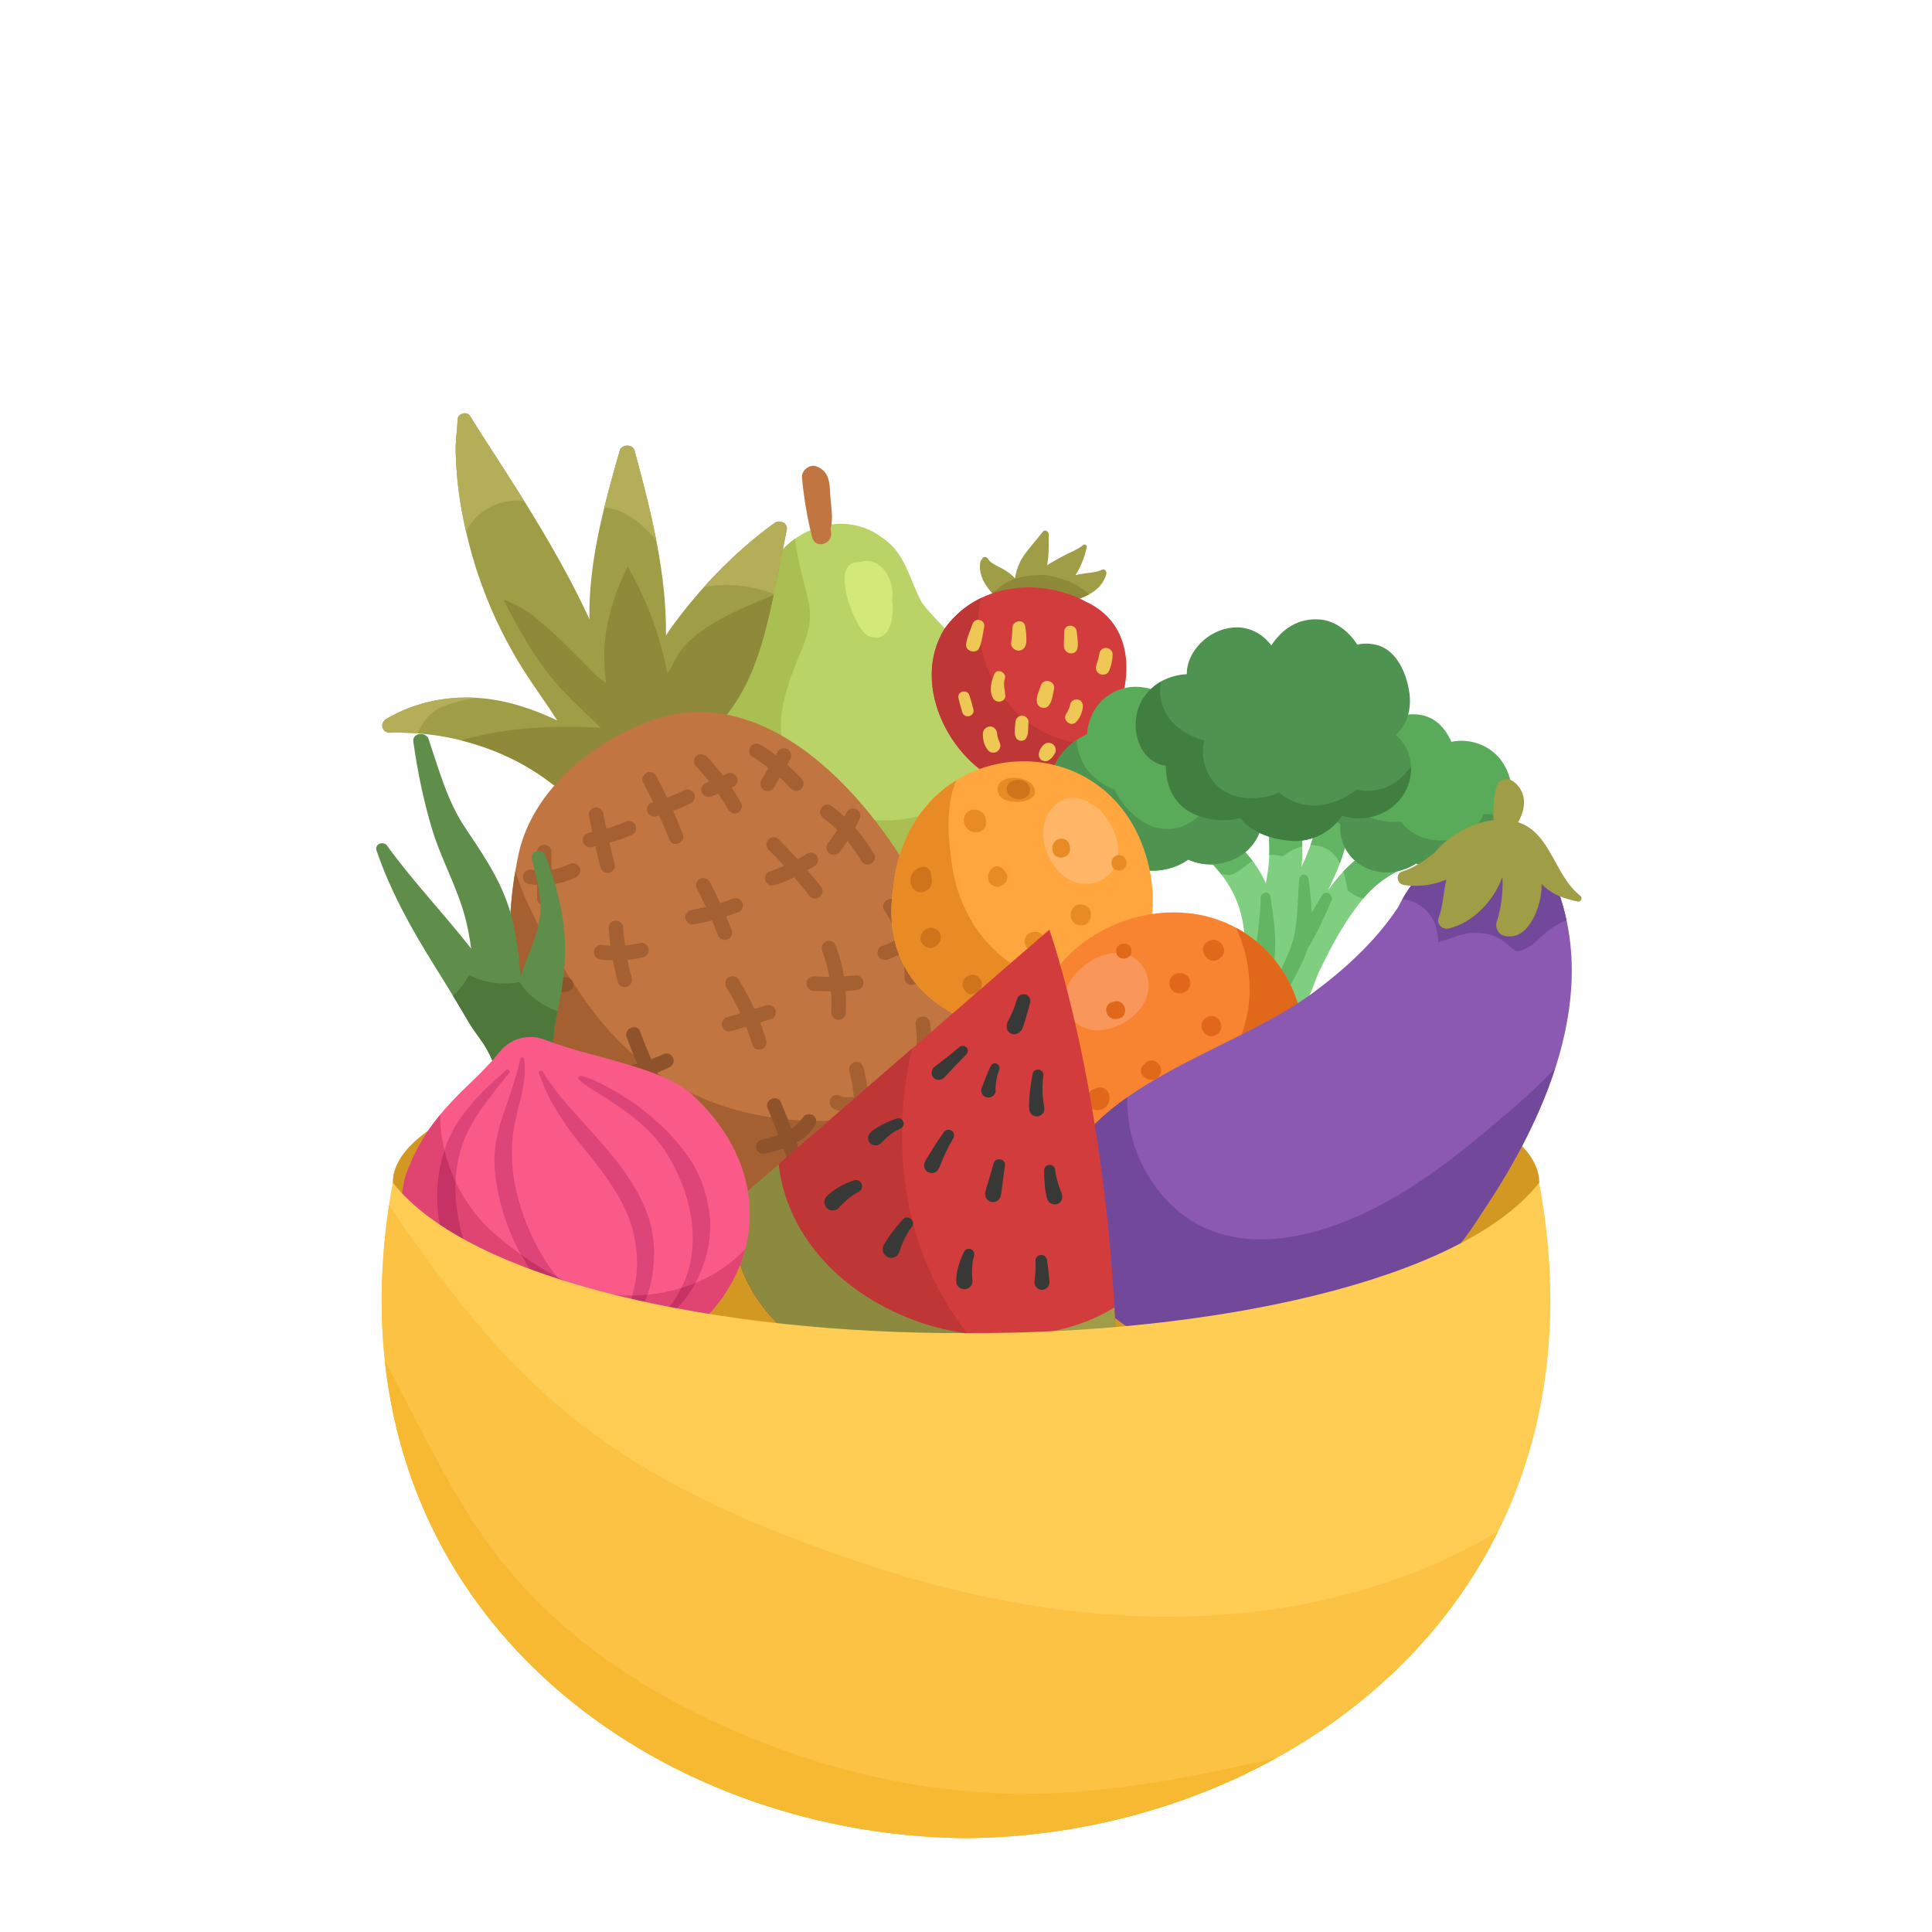 <?xml version="1.0" encoding="utf-8"?>
<!-- Generator: Adobe Illustrator 23.0.1, SVG Export Plug-In . SVG Version: 6.00 Build 0)  -->
<svg version="1.1" xmlns="http://www.w3.org/2000/svg" xmlns:xlink="http://www.w3.org/1999/xlink" x="0px" y="0px"
	 viewBox="0 0 500 500" style="enable-background:new 0 0 500 500;" xml:space="preserve">
<style type="text/css">
	.st0{display:none;}
	.st1{display:inline;}
	.st2{fill:#FFF7DE;}
	.st3{fill:#FFF1CA;}
	.st4{fill:#D39822;}
	.st5{fill:#B9D366;}
	.st6{fill:#AABF52;}
	.st7{fill:#C17540;}
	.st8{fill:#D2E877;}
	.st9{fill:#A09D47;}
	.st10{fill:#8E8A39;}
	.st11{fill:#D33C3C;}
	.st12{fill:#BF3636;}
	.st13{fill:#EFC754;}
	.st14{fill:#80CE80;}
	.st15{fill:#62B562;}
	.st16{fill:#59AA59;}
	.st17{fill:#4E9350;}
	.st18{fill:#417F41;}
	.st19{fill:#B5AE59;}
	.st20{fill:#A56032;}
	.st21{fill:#8E532B;}
	.st22{fill:#FFA73E;}
	.st23{fill:#FFB666;}
	.st24{fill:#E88B25;}
	.st25{fill:#CE741B;}
	.st26{fill:#F88432;}
	.st27{fill:#F89759;}
	.st28{fill:#E1681B;}
	.st29{fill:#C75412;}
	.st30{fill:#8B59B2;}
	.st31{fill:#72489B;}
	.st32{fill:#8C8A3E;}
	.st33{fill:#383836;}
	.st34{fill:#5E8E4A;}
	.st35{fill:#4E773C;}
	.st36{fill:#F95A88;}
	.st37{fill:#DD4578;}
	.st38{fill:#E04572;}
	.st39{fill:#C43364;}
	.st40{fill:#FFCC54;}
	.st41{fill:#FBC243;}
	.st42{fill:#F7B931;}
</style>
<g id="BACKGROUND" class="st0">
	<g class="st1">
		<rect class="st2" width="500" height="500"/>
		<path class="st3" d="M468.57,463.71c-15.98,0.82-32.27-1-48.2-2.2c-17.11-1.29-34.19-3.09-51.15-5.71
			c-55.74-8.62-110.54-29.56-159.62-57.08c-22.67-12.71-45.13-27.01-63.95-45.08c-17.13-16.45-31.51-35.97-43.07-56.67
			c-23.81-42.63-36.87-90.48-46.28-138.1C46.04,106.91,40.06,52.13,52.13,0H0v500h500v-42.85
			C489.96,460.99,479.72,463.14,468.57,463.71z"/>
	</g>
</g>
<g id="OBJECTS">
	<g>
		<ellipse class="st4" cx="250.01" cy="306.06" rx="148.35" ry="38.94"/>
		<g>
			<g>
				<path class="st5" d="M259.34,182.59c-3.19-10.44-14.64-18.65-20.76-26.61c-3.16-5.8-4.2-12.79-10.11-16.71
					c-12.71-9.84-32.19,1.23-31.1,17.05c0.56,17.2-16.99,23.79-9.29,49.09C199.55,243.07,272.28,224.86,259.34,182.59z"/>
				<path class="st6" d="M257.06,196.5c-9.87,17.84-37.87,22.14-50.54,5.05c-7.74-10.44-3.92-21.7,0.59-32.52
					c1.97-4.71,3.25-8.64,2.03-13.77c-1.26-5.31-2.84-10.39-3.36-15.84c-5.29,3.73-8.91,9.84-8.43,16.91
					c0.56,17.2-16.99,23.79-9.29,49.09c10.98,36.06,78.12,20.89,72.44-17.57C259.71,190.94,258.5,193.9,257.06,196.5z"/>
				<path class="st7" d="M214.96,136.8c0.79-2.72,0.03-6.27-0.1-8.86c-0.16-3.19-0.27-5.96-3.59-7.25
					c-1.69-0.66-3.87,1.05-3.72,2.83c0.47,5.26,1.34,10.37,2.62,15.49c0.81,3.24,5.45,1.82,4.91-1.35
					C215.04,137.37,215,137.08,214.96,136.8z"/>
				<path class="st8" d="M230.88,155.28c0.8-5.07-2.82-11.66-8.53-9.79c-7.95-0.52-1.37,17.02,2.25,19.07
					C230.54,166.93,231.49,159.45,230.88,155.28z"/>
			</g>
			<g>
				<path class="st9" d="M286.33,148.43c0.11-0.71-0.52-1.29-1.21-0.95c-1.2,0.59-2.64,0.69-3.95,0.86
					c-0.96,0.13-1.91,0.26-2.84,0.5c1.38-2.11,2.29-4.51,2.88-7c0.01-0.05,0.01-0.09,0.01-0.14c0.24-0.47-0.43-1.05-0.92-0.64
					c-1.42,1.19-3.27,1.84-4.9,2.71c-1.5,0.8-3,1.58-4.41,2.53c0.5-2.65,0.43-5.47,0.41-8.09c0-0.69-0.99-1.24-1.49-0.63
					c-1.08,1.32-2.15,2.64-3.23,3.97c-1.02,1.26-2.04,2.5-2.73,3.97c-0.61,1.29-1.05,2.71-1.28,4.16c-0.15-0.18-0.31-0.36-0.48-0.52
					c-1.04-1.03-2.28-1.71-3.56-2.39c-1.07-0.57-2.39-1.15-3.02-2.25c-0.38-0.67-1.47-0.38-1.51,0.3c-0.17,0.1-0.31,0.27-0.36,0.5
					c-0.55,2.62,0.57,5.13,2.15,7.16c0.79,1.01,1.73,1.87,2.78,2.6c0.51,0.35,1.04,0.67,1.6,0.94c0.49,0.24,1.04,0.52,1.59,0.68
					c-0.02,0.19-0.04,0.38-0.06,0.56c-0.11,0.83,1.1,1.26,1.63,0.69c0.68-0.73,1.04-1.57,1.17-2.46c0.01,0,0.02,0.01,0.03,0.01
					c0.06,0.03,0.13,0.04,0.2,0.06c0.41,0.62,1.31,0.89,1.79,0.15c0.29-0.02,0.57-0.04,0.82-0.07c0.06-0.01,0.12-0.02,0.18-0.03
					c1.07,0.74,2.83,0.9,3.92,0.95c2.04,0.08,4.06-0.4,6-1c3.29-1.02,6.83-2.49,8.28-5.73
					C286.08,149.38,286.26,148.92,286.33,148.43z"/>
				<path class="st10" d="M279.88,152.23c-2.39-1.58-4.44-2.34-7.29-3.01c-1.71-0.4-1.32-0.37-2.75-0.4
					c-1.92-0.04-3.73,0.11-5.6,0.57c-1.24,0.3-2.43,0.66-3.56,1.25c-0.61,0.31-1.14,0.77-1.75,1.08c-0.61,0.72-1.4,1.26-2.29,1.61
					c0.61,0.65,1.29,1.23,2.03,1.74c0.51,0.35,1.04,0.67,1.6,0.94c0.49,0.24,1.04,0.52,1.59,0.68c-0.02,0.19-0.04,0.38-0.06,0.56
					c-0.11,0.83,1.1,1.26,1.63,0.69c0.68-0.73,1.04-1.57,1.17-2.46c0.01,0,0.02,0.01,0.03,0.01c0.06,0.03,0.13,0.04,0.2,0.06
					c0.41,0.62,1.31,0.89,1.79,0.15c0.29-0.02,0.57-0.04,0.82-0.07c0.06-0.01,0.12-0.02,0.18-0.03c1.07,0.74,2.83,0.9,3.92,0.95
					c2.04,0.08,4.06-0.4,6-1c1.45-0.45,2.95-0.99,4.3-1.72C281.23,153.14,280.63,152.72,279.88,152.23z"/>
				<path class="st11" d="M281.03,155.71c-12.11-6.48-28.32-4.63-36.6,7.03c-8.8,14.3,1.26,34.1,15.34,40.03
					C282.04,212.15,305.68,167.08,281.03,155.71z"/>
				<path class="st12" d="M256.99,176.17c-2.9-5.77-5.16-14.85-2.94-21.48c-3.73,1.77-7.05,4.44-9.61,8.05
					c-8.8,14.3,1.26,34.1,15.34,40.03c9.48,3.99,19.21-1.89,25.35-10.83C273.86,194.18,262.02,186.17,256.99,176.17z"/>
				<path class="st13" d="M254.7,162.34c0.41-1.97-2.34-2.74-3.01-0.84c-0.6,1.71-1.48,3.52-1.67,5.31
					c-0.19,1.75,2.63,2.53,3.37,0.94C254.15,166.12,254.33,164.11,254.7,162.34z"/>
				<path class="st13" d="M265.57,166.44c0.16-1.47-0.04-2.99-0.27-4.44c-0.3-1.89-3.26-1.42-3.27,0.42
					c-0.01,1.36-0.2,2.67-0.35,4.01c-0.12,1.05,0.97,1.95,1.94,1.95C264.76,168.38,265.45,167.48,265.57,166.44z"/>
				<path class="st13" d="M278.67,163.51c-0.16-2.06-3.21-2.14-3.26-0.01l-0.05,2.08c-0.02,0.74-0.12,1.53,0.1,2.25
					c0.49,1.58,2.92,1.77,3.36,0.02C279.15,166.52,278.77,164.86,278.67,163.51z"/>
				<path class="st13" d="M260.17,179.96c-0.12-1.54-0.6-2.83-0.11-4.37c0.49-1.56-2.03-2.72-2.71-1.16
					c-0.84,1.93-1.45,4.41-0.31,6.35C257.83,182.13,260.31,181.7,260.17,179.96z"/>
				<path class="st13" d="M272.76,178.41c0.51-2.22-2.7-3.12-3.41-0.95c-0.44,1.35-1.32,3.05-0.95,4.48
					c0.33,1.25,1.93,1.69,2.86,0.8C272.32,181.7,272.44,179.8,272.76,178.41z"/>
				<path class="st13" d="M266.03,189.7c0.03-0.29,0.03-0.59,0.05-0.89c0.03-0.64,0.07-1.27,0.1-1.91c0.05-0.91-0.81-1.7-1.69-1.7
					c-0.97,0-1.63,0.78-1.7,1.69c-0.09,1.19-0.38,2.55,0,3.7c0.2,0.59,0.64,1.04,1.28,1.12c0.56,0.07,1.27-0.17,1.53-0.72
					C265.8,190.57,265.98,190.18,266.03,189.7z"/>
				<path class="st13" d="M287.95,169.42c0.05-0.94-0.83-1.75-1.75-1.75c-1.03,0-1.64,0.8-1.75,1.75c-0.12,1-0.47,1.96-0.77,2.91
					c-0.27,0.85,0.23,1.8,1.03,2.13c0.75,0.31,1.87,0.11,2.25-0.71C287.61,172.36,287.88,170.94,287.95,169.42z"/>
				<path class="st13" d="M280.23,183.13c0.13-0.9-0.21-1.81-1.17-2.07c-0.82-0.23-1.91,0.27-2.07,1.17
					c-0.18,1.01-0.57,1.72-1.1,2.59c-0.97,1.59,1.26,3.42,2.58,2.05C279.45,185.85,280.03,184.53,280.23,183.13z"/>
				<path class="st13" d="M251.91,183.56c-0.29-1.21-0.65-2.39-1.02-3.58c-0.55-1.8-3.3-1.09-2.83,0.75c0.3,1.21,0.6,2.41,0.98,3.6
					C249.61,186.13,252.36,185.43,251.91,183.56z"/>
				<path class="st13" d="M258.82,192.51c-0.08-0.22-0.14-0.45-0.22-0.67c-0.06-0.18-0.14-0.35-0.22-0.53
					c-0.01-0.03-0.06-0.16-0.08-0.23c-0.08-0.23-0.14-0.46-0.19-0.7c0-0.02-0.02-0.13-0.03-0.2c0-0.09-0.02-0.31-0.02-0.31
					c-0.05-0.96-0.81-1.9-1.84-1.85c-1.02,0.04-1.83,0.81-1.85,1.84c-0.02,0.73,0.06,1.48,0.24,2.18c0.21,0.86,0.6,1.51,1.15,2.19
					c0.49,0.6,1.57,0.72,2.21,0.32C258.59,194.16,259.11,193.28,258.82,192.51z"/>
				<path class="st13" d="M272.32,192.49c-0.94-0.51-1.97-0.22-2.57,0.64c-0.15,0.21-0.3,0.43-0.45,0.64
					c-0.23,0.33-0.32,0.69-0.42,1.07c-0.18,0.7,0.11,1.57,0.77,1.93c0.27,0.15,0.57,0.23,0.88,0.24c0.47,0.02,0.84-0.22,1.2-0.49
					c0.32-0.24,0.56-0.48,0.8-0.83c0.14-0.22,0.29-0.44,0.43-0.65C273.5,194.24,273.18,192.96,272.32,192.49z"/>
			</g>
			<g>
				<path class="st14" d="M372.14,213.56c-5.58,1.23-11.2,2.8-16.27,5.54c-4.97,2.68-8.86,6.69-12.14,11.23
					c0.52-1.11,1.04-2.22,1.55-3.34c4.73-10.32,5.51-20.44,2.64-31.38c-1.2-4.58-8.23-2.64-7.09,1.95
					c2.34,9.45-0.1,18.34-3.99,26.81c1.08-10.78-2.16-21.26-6.18-31.14c-1.72-4.22-8.51-2.65-7.04,1.94
					c3.24,10.11,6.12,20.55,4.37,31.23c-0.12,0.75-0.25,1.5-0.38,2.25c-0.14-0.3-0.26-0.61-0.41-0.91
					c-4.22-8.7-11.79-13.57-19.95-18.05c-3.85-2.11-7.23,3.66-3.44,5.89c6.38,3.75,12.74,9.79,15.83,16.58
					c1.68,3.69,2.38,7.85,2.63,11.87c0.27,4.38-0.53,9.07,0.4,13.36c0.29,1.32,1.1,2.16,2.1,2.58c0.38,0.57,0.9,0.99,1.49,1.28
					c0.36,0.25,0.75,0.49,1.17,0.71c2.68,1.4,6.01,1.34,8.48-0.46c3.13-2.28,3.9-6.75,5.49-10.09c3.26-6.84,7.23-14.19,12.29-19.87
					c5.44-6.1,12.91-8.41,20.38-11.01C378.43,219,376.71,212.55,372.14,213.56z"/>
				<path class="st15" d="M328.48,221.28c1.03-0.11,2.1-0.03,3.18,0.3c0.07,0.01,0.14,0.02,0.21,0.03c0.13-0.08,0.33-0.19,0.64-0.34
					c0.8-0.75,1.97-1.26,2.95-1.7c0.51-0.23,1.04-0.4,1.57-0.54c-0.21-8.9-3.01-17.57-6.37-25.81c-1.72-4.22-8.51-2.65-7.04,1.94
					C326.34,203.65,328.8,212.37,328.48,221.28z"/>
				<path class="st15" d="M339.16,218.72c1.54-0.04,3.07,0.32,4.49,1.18c1.44,0.87,2.42,2.07,3.14,3.45
					c3.36-9.08,3.67-18.1,1.14-27.75c-1.2-4.58-8.23-2.64-7.09,1.95C342.66,204.93,341.57,211.96,339.16,218.72z"/>
				<path class="st15" d="M316.04,226.27c0.54-0.01,1.11,0.04,1.7,0.17c1.44,0.32,3.86-1.8,4.9-2.6c0.49-0.38,1-0.73,1.53-1.04
					c-4.35-5.76-10.45-9.56-16.92-13.12c-3.85-2.11-7.23,3.66-3.44,5.89C308.26,218.2,312.71,221.94,316.04,226.27z"/>
				<path class="st15" d="M372.14,213.56c-5.58,1.23-11.2,2.8-16.27,5.54c-3.12,1.68-5.81,3.89-8.2,6.42
					c0.12,0.38,0.23,0.76,0.33,1.15c0.21,0.84,0.35,1.71,0.54,2.56c0.09,0.43,0.19,0.86,0.3,1.28c1.12,0.71,2.01,1.5,3.52,1.92
					c0.16,0.04,0.32,0.08,0.47,0.12c0.28-0.34,0.56-0.69,0.85-1.01c5.44-6.1,12.91-8.41,20.38-11.01
					C378.43,219,376.71,212.55,372.14,213.56z"/>
				<path class="st16" d="M328.04,192.78c-2.11-4.21-6.41-7.1-10.99-7.6c-1.91-3.56-5.18-6.19-9.67-6.44
					c-2.06-0.11-4.01,0.37-5.7,1.27c-4.58-2.69-10.02-3.34-14.85-0.05c-3.37,2.29-5.29,6.12-5.48,10.03
					c-6.14,2.64-10.69,9.32-10.02,16.05c0.68,6.8,6.23,11.21,12.07,11c4.75,8.19,16.28,10.94,24.11,5.42
					c3.72,1.72,8.14,1.68,12.17-0.24c5.01-2.39,7.87-7.84,6.8-13.01C329.59,204.31,330.79,198.26,328.04,192.78z"/>
				<path class="st16" d="M388.51,196.8c-3.03-4.11-8.26-5.77-12.9-4.82c-1.9-4.31-5.3-7.56-10.93-7.08
					c-5.05,0.43-8.21,3.67-9.67,7.78c-4.75,0.07-9.19,2.77-11.2,7.68c-1.97,4.81-0.46,10.15,3.07,12.97
					c-0.3,3.89,1.39,7.87,4.95,10.29c4.57,3.11,10.3,2.67,14.68-0.16c7.97,4.14,20.08-0.33,20.66-9.15
					C391.97,210.28,392.67,202.44,388.51,196.8z"/>
				<path class="st17" d="M327.85,206.7c-4.57,2.43-10.2,3.03-15.37,1.69c-3.6,5.89-10.66,8.11-16.76,4.25
					c-3.23-2.04-5.7-4.98-7.3-8.35c-4.85-1.66-8.81-5.75-9.65-11.49c-0.07-0.44-0.1-0.89-0.11-1.33c-4.72,3.2-7.9,8.86-7.33,14.56
					c0.68,6.8,6.23,11.21,12.07,11c4.75,8.19,16.28,10.94,24.11,5.42c3.72,1.72,8.14,1.68,12.17-0.24c5.01-2.39,7.87-7.84,6.8-13.01
					C326.99,208.41,327.45,207.57,327.85,206.7z"/>
				<path class="st17" d="M384.02,210.66c-0.92,1.96-2.31,3.66-4.27,4.96c-2.91,1.91-6.52,2.24-9.87,1.57
					c-2.86-0.57-5.54-2.22-7.37-4.5c-4.47,0.26-8.92-0.79-12.46-3.79c-3.64-3.09-4.31-6.96-4.76-11.21
					c-0.58,0.8-1.08,1.69-1.48,2.67c-1.97,4.81-0.46,10.15,3.07,12.97c-0.3,3.89,1.39,7.87,4.95,10.29
					c4.57,3.11,10.3,2.67,14.68-0.16c7.97,4.14,20.08-0.33,20.66-9.15c1.33-1.11,2.33-2.52,3.01-4.08
					C388.2,210.72,386.1,210.87,384.02,210.66z"/>
				<path class="st17" d="M363.55,192.9c-0.61-1.01-1.39-1.92-2.29-2.71c0.14-0.15,0.29-0.28,0.43-0.43
					c3.24-3.55,3.75-7.69,2.73-12.27c-0.93-4.17-3.28-9.04-7.66-10.44c-1.83-0.58-3.71-0.61-5.52-0.24
					c-2.17-3.45-5.72-6.13-9.48-6.47c-5.84-0.52-9.93,2.48-12.76,6.69c-2.32-3.13-5.9-4.98-9.92-4.62
					c-6.47,0.57-11.96,6.2-11.94,12.07c-4.48,0.23-8.77,2.26-11.36,6.34c-4.01,6.33-1.4,16.44,5.94,17.31
					c-0.04,3.62,1.04,7.2,3.39,9.77c3.42,3.75,10.46,5.32,15.76,3.78c0.2,0.24,0.41,0.48,0.64,0.72c3.19,3.3,7.77,4.75,12.23,5.18
					c5.58,0.54,10.71-2.23,13.6-6.51c1.38,0.49,2.9,0.74,4.57,0.71c4.47-0.08,8.91-2.32,11.3-6.15
					C365.61,201.81,365.91,196.82,363.55,192.9z"/>
				<path class="st18" d="M363.34,200.56c-3.53,3.64-7.95,4.74-12.14,3.76c-3.46,2.48-7.43,4.35-11.8,4.12
					c-2.59-0.14-5.12-0.96-7.22-2.46c-0.31-0.22-0.7-0.56-1.11-0.93c-0.08,0.04-0.16,0.07-0.23,0.11c-1.82,0.86-3.61,1.2-5.62,1.36
					c-3.16,0.25-6.32-0.33-8.95-2.16c-3.52-2.44-5.25-6.64-4.9-10.85c0.05-0.64,0.18-1.25,0.34-1.85c-2.03-0.56-3.96-1.41-5.68-2.56
					c-4.56-3.05-6.49-7.87-5.58-12.7c-1.82,1.04-3.43,2.5-4.65,4.43c-4.01,6.33-1.4,16.44,5.94,17.31c-0.04,3.62,1.04,7.2,3.39,9.77
					c3.42,3.75,10.46,5.32,15.76,3.78c0.2,0.24,0.41,0.48,0.64,0.72c3.19,3.3,7.77,4.75,12.23,5.18c5.58,0.54,10.71-2.23,13.6-6.51
					c1.38,0.49,2.9,0.74,4.57,0.71c4.47-0.08,8.91-2.32,11.3-6.15c1.36-2.18,2.04-4.73,1.94-7.25
					C364.6,199.15,363.99,199.88,363.34,200.56z"/>
				<path class="st15" d="M328.75,231.91c-0.24-1.43-2.47-1.05-2.48,0.34c-0.06,7.84-2.26,15.81-1.69,23.62
					c0.1,1.42,2.16,2.28,2.91,0.79C331.25,249.16,330.06,239.88,328.75,231.91z"/>
				<path class="st15" d="M342.1,231.75c-0.89,1.49-1.77,2.97-2.63,4.46c-0.1-2.9-0.47-5.81-0.77-8.63c-0.17-1.57-2.32-1.59-2.46,0
					c-0.49,5.48-0.23,11.33-1.86,16.63c-1.29,4.2-4.18,8.07-4.07,12.63c0.03,1.21,1.95,1.98,2.5,0.68
					c1.72-4.06,4.32-7.86,5.64-12.09c2.43-3.87,4.23-8.04,6.1-12.24C345.28,231.55,343.06,230.14,342.1,231.75z"/>
			</g>
			<g>
				<path class="st9" d="M200.47,135.33c-8.31,6.01-15.79,13.28-22.25,21.23c-2.02,2.49-4.07,5.11-5.87,7.89
					c0.2-16.16-3.96-32.49-8.14-47.89c-0.46-1.68-3.34-1.63-3.81,0.02c-4.03,14.05-8.14,28.96-7.85,43.68
					c-6.01-13.05-13.5-25.4-21.26-37.52c-3.23-5.04-6.53-10.02-9.66-15.11c-0.79-1.29-3.13-0.61-3.19,0.87
					c-0.12,2.92-0.6,5.73-0.5,8.68c0.09,2.9,0.29,5.8,0.62,8.69c0.67,5.79,1.87,11.51,3.43,17.12c3.1,11.21,7.95,21.9,14.28,31.66
					c2.58,3.97,5.41,7.78,7.93,11.79c-5.95-2.79-12.15-4.97-18.78-5.67c-8.85-0.93-17.7,0.75-25.4,5.25
					c-1.83,1.07-1.25,3.66,0.97,3.6c17.72-0.49,35.95,5.97,48.21,18.97c0.12,0.18,0.27,0.34,0.43,0.48
					c0.58,0.63,1.17,1.27,1.73,1.93c1.33,1.6,3.69-0.29,2.53-1.99c-0.08-0.12-0.17-0.23-0.25-0.35
					c10.23-4.79,20.59-9.87,28.92-17.62c4.37-4.06,7.94-8.77,10.59-14.12c2.73-5.51,4.43-11.47,5.84-17.44
					c1.74-7.42,3.13-14.9,4.63-22.37C203.96,135.36,201.76,134.4,200.47,135.33z"/>
				<path class="st19" d="M114.74,182.8c2.79-1.07,5.64-1.79,8.52-2.2c-8.12-0.47-16.17,1.28-23.25,5.42
					c-1.83,1.07-1.25,3.66,0.97,3.6c2.4-0.07,4.81,0.01,7.21,0.19C109.28,186.7,111.55,184.02,114.74,182.8z"/>
				<path class="st19" d="M135.64,129.64c-1.44-2.31-2.89-4.61-4.35-6.9c-3.23-5.04-6.53-10.02-9.66-15.11
					c-0.79-1.29-3.13-0.61-3.19,0.87c-0.12,2.92-0.6,5.73-0.5,8.68c0.09,2.9,0.29,5.8,0.62,8.69c0.45,3.91,1.17,7.79,2.05,11.63
					C123.59,131.75,129.57,128.94,135.64,129.64z"/>
				<path class="st19" d="M200.47,135.33c-6.66,4.82-12.78,10.46-18.28,16.6c6.13-1.12,12.4-0.46,18.06,1.83
					c1.18-5.53,2.24-11.09,3.35-16.65C203.96,135.36,201.76,134.4,200.47,135.33z"/>
				<path class="st19" d="M156.78,131.39c5.15,0.6,9.26,4.1,12.54,7.86c0.19,0.22,0.35,0.44,0.53,0.66
					c-1.53-7.92-3.58-15.75-5.64-23.35c-0.46-1.68-3.34-1.63-3.81,0.02c-1.39,4.84-2.78,9.79-4,14.79
					C156.52,131.37,156.64,131.37,156.78,131.39z"/>
				<path class="st10" d="M198.31,154.77c-7.98,3.32-20.21,8.23-23.98,16.75c-0.46,1.03-1,1.93-1.61,2.73
					c-0.72-4.08-1.91-8.1-3.02-11.54c-1.82-5.66-4.39-10.96-7.24-16.12c-3.2,6.27-5.34,13.32-5.89,19.2
					c-0.35,3.66-0.23,7.31,0.27,10.91c-1.05-0.63-2.05-1.39-2.96-2.31c-5.01-5.04-9.81-10.08-15.32-14.59
					c-2.67-2.18-5.42-3.56-8.29-4.66c4.32,8.47,8.96,16.77,15.53,23.76c3.11,3.31,6.45,6.34,9.7,9.45
					c-12.21-0.66-24.58-0.16-36.17,3.27c11.3,2.8,21.87,8.48,29.87,16.97c0.12,0.18,0.27,0.34,0.43,0.48
					c0.58,0.63,1.17,1.27,1.73,1.93c1.33,1.6,3.69-0.29,2.53-1.99c-0.08-0.12-0.17-0.23-0.25-0.35c4.12-1.93,8.26-3.92,12.28-6.1
					c0,0,0,0.01,0,0.01c0.19-0.11,0.38-0.22,0.58-0.33c0.22-0.12,0.45-0.24,0.68-0.37c0,0,0,0,0,0.01c1.17-0.65,2.33-1.33,3.47-2.02
					c0.03-0.02,0.07-0.04,0.1-0.06c1.07-0.65,2.12-1.32,3.16-2.01c0.04-0.02,0.07-0.05,0.11-0.07c2.09-1.4,4.12-2.89,6.05-4.5
					c0.01-0.01,0.03-0.02,0.05-0.04c0,0,0,0,0,0c0.83-0.69,1.65-1.4,2.44-2.14c4.37-4.06,7.94-8.77,10.59-14.12
					c2.73-5.51,4.43-11.47,5.84-17.44c0.43-1.82,0.83-3.65,1.23-5.48C199.56,154.25,198.93,154.51,198.31,154.77z"/>
				<path class="st7" d="M239.54,233.05c-13.06-25.99-42.1-59.76-74.21-45.3c-13.79,5.88-27.23,17.37-30.92,32.39
					c-5.43,24.18-1.81,48.68,8.18,71.13C177.05,359.99,278.39,307.58,239.54,233.05z"/>
				<path class="st20" d="M238.7,283.83c-13.86,7.47-31.47,7.64-46.47,3.88c-17.72-4.44-31.36-14.9-41.61-29.95
					c-6.58-9.66-13.53-20.64-17.26-32.25c-3.8,22.42-0.03,44.96,9.22,65.75c26.71,53.26,93.58,33.75,104.23-12.42
					C244.12,280.73,241.36,282.4,238.7,283.83z"/>
				<path class="st20" d="M147.56,223.55c-0.84,0.42-1.7,0.78-2.59,1.06c-0.05,0.02-0.47,0.14-0.5,0.15
					c-0.15,0.04-0.3,0.08-0.45,0.11c-0.43,0.1-0.87,0.18-1.3,0.24c-0.01-1.61-0.01-3.23-0.02-4.84c0-0.99-1.2-1.79-2.11-1.63
					c-1.11,0.19-1.63,1.05-1.63,2.11c0,1.5,0.01,3,0.01,4.5c-0.51-0.05-1.01-0.11-1.51-0.19c-0.97-0.17-2.03,0.63-2.12,1.62
					c-0.09,1.05,0.58,1.94,1.62,2.12c0.67,0.11,1.34,0.18,2.02,0.22c0,1.21,0.01,2.43,0.01,3.64c0,0.99,1.2,1.79,2.11,1.63
					c1.11-0.19,1.63-1.05,1.63-2.11c0-1.09-0.01-2.18-0.01-3.27c2.19-0.27,4.33-0.9,6.3-1.88c0.88-0.44,1.47-1.51,1.01-2.47
					C149.61,223.68,148.5,223.07,147.56,223.55z"/>
				<path class="st21" d="M146.27,252.95c-0.85,0.1-1.71,0.17-2.57,0.18c-0.11,0-0.21,0-0.32,0c-0.21-0.01-0.43-0.01-0.64-0.02
					c-0.43-0.02-0.86-0.04-1.29-0.08c-0.03-2.18,0.12-4.36,0.44-6.52c0.36-2.41-3.39-2.9-3.74-0.5c-0.31,2.12-0.46,4.25-0.47,6.39
					c-0.04-0.01-0.07-0.01-0.11-0.02c-0.01,0-0.08-0.02-0.14-0.03c-0.06-0.02-0.16-0.04-0.17-0.05c-0.23-0.07-0.46-0.13-0.69-0.21
					c-0.94-0.29-2.1,0.02-2.46,1.03c-0.32,0.89,0.03,2.15,1.03,2.46c0.89,0.28,1.79,0.51,2.7,0.69c0.06,0.64,0.13,1.28,0.21,1.91
					c0.16,1.2,0.37,2.38,0.2,3.59c-0.35,2.41,3.39,2.9,3.74,0.5c0.26-1.8-0.01-3.64-0.25-5.47c1.67,0.11,3.34,0.08,5.02-0.12
					c0.98-0.12,1.81-1.12,1.63-2.11C148.21,253.57,147.32,252.83,146.27,252.95z"/>
				<path class="st21" d="M151.73,281.79c-0.5-0.18-0.94-0.14-1.44,0.01c-0.04,0.01-0.08,0.02-0.12,0.03
					c-0.01,0-0.02,0.01-0.04,0.01c-0.17,0.04-0.35,0.08-0.52,0.12c-0.31,0.07-0.61,0.12-0.92,0.17c-0.16,0.02-0.32,0.02-0.48,0.04
					c-0.96-2.57-1.77-5.2-2.4-7.88c-0.23-0.99-1.03-1.77-2.11-1.63c-0.93,0.12-1.87,1.12-1.63,2.11c0.58,2.49,1.31,4.94,2.15,7.35
					c-0.44-0.06-0.87-0.12-1.3-0.21c-0.97-0.22-2.03,0.67-2.12,1.62c-0.1,1.1,0.59,1.89,1.62,2.12c1.09,0.25,2.2,0.38,3.3,0.41
					c0.67,1.61,1.38,3.2,2.17,4.75c0.46,0.91,1.48,1.43,2.47,1.01c0.89-0.37,1.48-1.56,1.01-2.47c-0.6-1.18-1.17-2.38-1.7-3.59
					c0.7-0.13,1.4-0.29,2.09-0.49c0.43-0.13,0.85-0.63,1.02-1.03c0.18-0.43,0.19-1.02-0.01-1.44
					C152.55,282.37,152.21,281.96,151.73,281.79z"/>
				<path class="st21" d="M167.57,302.41c0.1-0.98-0.59-2.03-1.62-2.12c-0.86-0.08-1.7,0.43-1.99,1.24
					c-0.06,0.03-0.11,0.05-0.17,0.08c-0.16,0.07-0.32,0.13-0.48,0.19c-0.26,0.1-0.53,0.19-0.8,0.29c-1.28-1.18-2.5-2.42-3.64-3.76
					c-0.66-0.78-1.83-0.96-2.65-0.32c-0.78,0.61-0.98,1.87-0.32,2.65c0.69,0.81,1.41,1.58,2.15,2.35c-0.48,0.05-0.96,0.11-1.44,0.13
					c-0.99,0.03-1.8,1.18-1.63,2.11c0.19,1.09,1.06,1.67,2.11,1.63c1.51-0.05,2.99-0.27,4.46-0.61c1.58,1.34,3.22,2.6,4.96,3.72
					c0.85,0.55,2,0.48,2.64-0.37c0.58-0.77,0.49-2.09-0.37-2.64c-1.05-0.68-2.05-1.39-3.02-2.14
					C166.69,304.31,167.44,303.56,167.57,302.41z"/>
				<path class="st20" d="M207.55,201.66c-1.2-1.34-2.49-2.59-3.83-3.79c0.23-0.4,0.46-0.8,0.69-1.2c0.26-0.44,0.43-0.85,0.36-1.38
					c-0.06-0.46-0.34-1-0.74-1.27c-0.4-0.27-0.89-0.45-1.38-0.36c-0.46,0.08-1.02,0.31-1.27,0.74c-0.2,0.35-0.41,0.7-0.61,1.06
					c-1.25-0.94-2.53-1.85-3.87-2.66c-0.84-0.51-2.03-0.53-2.64,0.37c-0.53,0.77-0.53,2.1,0.37,2.64c1.47,0.89,2.88,1.88,4.24,2.93
					c-0.57,0.99-1.14,1.99-1.72,2.98c-0.26,0.44-0.43,0.85-0.36,1.38c0.06,0.46,0.34,1,0.74,1.27c0.4,0.27,0.89,0.45,1.38,0.36
					c0.46-0.08,1.02-0.31,1.27-0.74c0.54-0.93,1.08-1.87,1.61-2.8c0.22,0.2,0.44,0.38,0.66,0.58c0.17,0.16,0.2,0.19,0.1,0.1
					c0.1,0.1,0.2,0.2,0.3,0.3c0.2,0.2,0.39,0.4,0.59,0.6c0.39,0.4,0.76,0.81,1.14,1.23c0.66,0.73,1.84,1.01,2.65,0.32
					C207.97,203.68,208.25,202.45,207.55,201.66z"/>
				<path class="st20" d="M221.48,209.36c-0.98-0.35-2.03,0.07-2.46,1.03c-0.15,0.33-0.31,0.66-0.47,0.98
					c-1.05-0.98-2.14-1.91-3.3-2.78c-1.94-1.46-4.21,1.55-2.27,3.02c1.3,0.98,2.53,2.05,3.7,3.19c-0.74,1.18-1.54,2.33-2.4,3.43
					c-0.61,0.78-0.45,2.08,0.37,2.64c0.86,0.59,1.99,0.46,2.64-0.37c0.72-0.91,1.38-1.87,2.02-2.84c1.29,1.55,2.46,3.21,3.47,4.96
					c0.51,0.88,1.45,1.44,2.47,1.01c0.85-0.36,1.52-1.58,1.01-2.47c-1.43-2.47-3.07-4.78-4.94-6.9c0.42-0.8,0.81-1.61,1.18-2.43
					C222.92,210.92,222.42,209.7,221.48,209.36z"/>
				<path class="st20" d="M238.59,239.37c-0.89-0.61-1.96-0.43-2.64,0.37c-0.13,0.16-0.28,0.31-0.42,0.46
					c-0.94-2.39-2.15-4.68-3.65-6.83c-1.39-1.99-4.36,0.34-2.97,2.33c1.52,2.18,2.71,4.58,3.58,7.1c-0.01,0.01-0.03,0.02-0.04,0.03
					c-0.15,0.1-0.3,0.2-0.45,0.29c-0.04,0.03-0.36,0.21-0.42,0.25c-0.33,0.19-0.67,0.37-1.01,0.53c-0.75,0.37-1.52,0.68-2.31,0.94
					c-0.94,0.32-1.43,1.59-1.01,2.47c0.46,0.98,1.47,1.35,2.47,1.01c1.33-0.45,2.6-1.04,3.8-1.74c0.4,2.03,0.6,4.1,0.54,6.17
					c-0.03,1.02,0.54,1.98,1.62,2.12c0.93,0.12,2.09-0.6,2.12-1.62c0.09-3.08-0.27-6.12-1-9.05c0.77-0.68,1.5-1.42,2.17-2.2
					C239.61,241.26,239.4,239.92,238.59,239.37z"/>
				<path class="st20" d="M243.67,270.51c-0.89,0.42-1.78,0.81-2.67,1.18c0.1-2.34,0-4.69-0.3-7.03c-0.31-2.41-4.06-1.93-3.75,0.48
					c0.34,2.62,0.39,5.27,0.19,7.9c-1.27,0.39-2.55,0.74-3.84,1.01c-0.96,0.2-1.82,1.06-1.63,2.11c0.16,0.94,1.08,1.85,2.11,1.63
					c0.94-0.2,1.88-0.42,2.8-0.67c-0.3,1.59-0.7,3.17-1.21,4.71c-0.32,0.97,0.04,2.06,1.03,2.46c0.89,0.37,2.14-0.06,2.46-1.03
					c0.8-2.42,1.37-4.9,1.73-7.41c1.54-0.55,3.05-1.16,4.53-1.86c0.89-0.43,1.46-1.52,1.01-2.47
					C245.72,270.64,244.62,270.06,243.67,270.51z"/>
				<path class="st20" d="M165.8,244.05c-1.33,0.32-2.68,0.52-4.03,0.65c-0.22-1.59-0.4-3.19-0.5-4.8
					c-0.07-1.02-1.15-1.76-2.11-1.63c-1.07,0.14-1.7,1.09-1.63,2.11c0.09,1.47,0.26,2.93,0.45,4.38c-0.71-0.05-1.43-0.11-2.14-0.21
					c-0.98-0.14-2.03,0.62-2.12,1.62c-0.09,1.03,0.58,1.97,1.62,2.12c1.08,0.16,2.17,0.23,3.26,0.27c0.37,1.93,0.81,3.85,1.34,5.75
					c0.27,0.98,1.61,1.37,2.47,1.01c1.04-0.44,1.29-1.48,1.01-2.47c-0.41-1.46-0.74-2.94-1.03-4.42c1.31-0.13,2.62-0.32,3.89-0.63
					c0.96-0.23,1.82-1.03,1.63-2.11C167.75,244.77,166.82,243.8,165.8,244.05z"/>
				<path class="st20" d="M189.67,232.58c-1.11,0.44-2.2,0.81-3.28,1.15c-0.83-1.8-1.71-3.59-2.63-5.35
					c-0.47-0.9-1.47-1.43-2.47-1.01c-0.88,0.37-1.49,1.56-1.01,2.47c0.85,1.61,1.65,3.25,2.42,4.9c-1.21,0.28-2.43,0.53-3.72,0.73
					c-0.97,0.15-1.81,1.09-1.63,2.11c0.17,0.99,1.07,1.79,2.11,1.63c1.62-0.25,3.22-0.59,4.8-0.99c0.55,1.29,1.09,2.58,1.59,3.89
					c0.37,0.95,1.55,1.4,2.47,1.01c0.97-0.41,1.38-1.52,1.01-2.47c-0.45-1.16-0.92-2.32-1.41-3.47c1.08-0.35,2.15-0.72,3.2-1.13
					c0.92-0.36,1.44-1.56,1.01-2.47C191.69,232.64,190.65,232.19,189.67,232.58z"/>
				<path class="st20" d="M211.3,221.37c-0.71-0.83-1.77-0.9-2.65-0.32c-0.39,0.25-0.77,0.5-1.17,0.74
					c-0.43,0.27-0.45,0.28-0.94,0.55c-0.03,0.02-0.06,0.03-0.08,0.04c-1.65-1.81-3.36-3.59-5.12-5.31
					c-0.73-0.71-2.09-0.37-2.64,0.37c-0.68,0.9-0.36,1.93,0.37,2.64c1.33,1.3,2.61,2.64,3.87,4.01c-1.25,0.54-2.51,1.05-3.81,1.47
					c-0.94,0.31-1.42,1.6-1.01,2.47c0.47,0.99,1.46,1.34,2.47,1.01c1.71-0.55,3.36-1.23,4.97-2c1.35,1.57,2.67,3.16,3.94,4.8
					c1.48,1.92,4.46-0.41,2.97-2.33c-1.13-1.46-2.3-2.88-3.5-4.28c0.68-0.4,1.35-0.8,2-1.23
					C211.81,223.48,211.92,222.1,211.3,221.37z"/>
				<path class="st20" d="M162.02,212.62c-1.58,0.68-3.19,1.28-4.84,1.78c-0.08,0.02-0.15,0.05-0.23,0.07
					c-0.27-1.29-0.55-2.58-0.8-3.88c-0.19-1-1.06-1.77-2.11-1.63c-0.97,0.13-1.82,1.11-1.63,2.11c0.27,1.43,0.58,2.85,0.88,4.27
					c-0.28,0.05-0.55,0.12-0.83,0.17c-0.97,0.17-1.81,1.08-1.63,2.11c0.17,0.97,1.07,1.81,2.11,1.63c0.39-0.07,0.77-0.16,1.15-0.24
					c0.4,1.75,0.81,3.5,1.26,5.23c0.26,0.99,1.01,1.77,2.11,1.63c0.91-0.12,1.89-1.12,1.63-2.11c-0.48-1.87-0.93-3.75-1.36-5.63
					c1.96-0.56,3.88-1.23,5.74-2.03c0.91-0.39,1.45-1.54,1.01-2.47C164.06,212.71,162.99,212.2,162.02,212.62z"/>
				<path class="st20" d="M177.2,204.46c-1.49,0.74-3.02,1.39-4.57,1.97c-0.88-1.84-1.78-3.67-2.74-5.47
					c-0.48-0.9-1.47-1.43-2.47-1.01c-0.88,0.37-1.49,1.57-1.01,2.47c0.91,1.71,1.77,3.45,2.61,5.2c-0.14,0.04-0.28,0.09-0.42,0.12
					c-0.96,0.26-1.41,1.63-1.01,2.47c0.48,1.02,1.45,1.29,2.47,1.01c0.18-0.05,0.36-0.11,0.55-0.16c0.92,2.06,1.79,4.13,2.61,6.23
					c0.88,2.27,4.36,0.8,3.48-1.46c-0.78-2.01-1.62-3.99-2.49-5.96c1.51-0.57,3-1.21,4.45-1.93c0.88-0.44,1.47-1.51,1.01-2.47
					C179.26,204.6,178.15,203.99,177.2,204.46z"/>
				<path class="st20" d="M190.73,202.62c0.18-0.43,0.19-1.02-0.01-1.44c-0.41-0.86-1.53-1.5-2.47-1.01
					c-0.37,0.19-0.75,0.36-1.12,0.54c-1.29-1.68-2.66-3.31-4.14-4.84c-0.71-0.73-1.79-0.99-2.65-0.32
					c-0.74,0.58-1.03,1.92-0.32,2.65c1.26,1.29,2.43,2.66,3.55,4.06c-0.31,0.12-0.62,0.26-0.93,0.37c-0.93,0.34-1.43,1.58-1.01,2.47
					c0.46,0.96,1.47,1.37,2.47,1.01c0.61-0.22,1.2-0.47,1.79-0.72c0.88,1.29,1.73,2.61,2.48,3.98c0.49,0.89,1.46,1.44,2.47,1.01
					c0.86-0.36,1.51-1.57,1.01-2.47c-0.77-1.41-1.62-2.76-2.5-4.1c0.12-0.06,0.24-0.11,0.36-0.17
					C190.17,203.41,190.54,203.11,190.73,202.62z"/>
				<path class="st21" d="M171.75,272.78c-1.05,0.5-2.13,0.95-3.22,1.36c-1.01-2.36-1.97-4.74-2.86-7.16
					c-0.84-2.28-4.32-0.82-3.48,1.46c0.85,2.31,1.77,4.59,2.73,6.85c-0.74,0.18-1.47,0.35-2.22,0.49c-0.97,0.18-1.81,1.07-1.63,2.11
					c0.17,0.96,1.08,1.83,2.11,1.63c1.1-0.21,2.19-0.48,3.26-0.77c0.83,1.82,1.68,3.63,2.58,5.42c0.46,0.91,1.48,1.42,2.47,1.01
					c0.89-0.37,1.47-1.56,1.01-2.47c-0.85-1.69-1.66-3.41-2.45-5.13c1.07-0.4,2.12-0.83,3.15-1.33c0.89-0.43,1.46-1.52,1.01-2.47
					C173.8,272.9,172.71,272.32,171.75,272.78z"/>
				<path class="st20" d="M198.16,260.24c-0.97,0.29-1.94,0.59-2.9,0.88c-1.23-2.68-2.64-5.27-4.22-7.77
					c-0.55-0.86-1.91-0.9-2.65-0.32c-0.87,0.68-0.87,1.79-0.32,2.65c1.33,2.1,2.51,4.29,3.56,6.54c-1.22,0.37-2.45,0.74-3.67,1.11
					c-0.95,0.29-1.42,1.61-1.01,2.47c0.47,1,1.46,1.32,2.47,1.01c1.23-0.37,2.46-0.75,3.69-1.12c0.62,1.58,1.18,3.18,1.66,4.8
					c0.29,0.98,1.6,1.38,2.47,1.01c1.02-0.43,1.3-1.49,1.01-2.47c-0.45-1.5-0.96-2.98-1.53-4.44c0.97-0.29,1.93-0.59,2.9-0.88
					c0.95-0.29,1.42-1.61,1.01-2.47C200.15,260.25,199.17,259.93,198.16,260.24z"/>
				<path class="st20" d="M221.36,252.43c-0.99,0.11-1.97,0.19-2.96,0.26c-0.44-2.74-1.14-5.43-2.12-8.05
					c-0.36-0.96-1.56-1.39-2.47-1.01c-0.98,0.41-1.37,1.51-1.01,2.47c0.81,2.18,1.41,4.43,1.81,6.72c-0.11,0-0.23,0-0.34,0
					c-0.22,0-0.44-0.01-0.66-0.01c-0.92-0.02-1.83-0.07-2.75-0.13c-0.98-0.07-2.03,0.57-2.12,1.62c-0.09,0.97,0.57,2.05,1.62,2.12
					c1.57,0.11,3.15,0.15,4.72,0.14c0.13,1.73,0.16,3.48,0.05,5.22c-0.06,1.02,0.56,1.98,1.62,2.12c0.96,0.13,2.06-0.6,2.12-1.62
					c0.12-1.95,0.1-3.89-0.05-5.83c1-0.06,2.01-0.15,3.01-0.26c0.98-0.11,1.8-1.12,1.63-2.11
					C223.3,253.04,222.41,252.31,221.36,252.43z"/>
				<path class="st21" d="M187.89,296.25c-0.88-0.32-2.16,0.02-2.46,1.03c-0.12,0.42-0.28,0.81-0.48,1.2
					c-0.01,0.03-0.02,0.04-0.03,0.06c-0.02,0.02-0.03,0.04-0.06,0.08c-0.12,0.18-0.24,0.36-0.37,0.53c-0.13,0.17-0.28,0.33-0.42,0.5
					c-0.03,0.03-0.04,0.05-0.05,0.07c-0.02,0.01-0.03,0.03-0.06,0.05c-0.22,0.2-0.45,0.39-0.68,0.58c-1.21-1.36-2.39-2.74-3.52-4.17
					c-1.5-1.91-4.47,0.42-2.97,2.33c1.01,1.28,2.06,2.53,3.13,3.75c-0.57,0.25-1.14,0.48-1.72,0.72c-0.92,0.37-1.44,1.56-1.01,2.47
					c0.44,0.94,1.49,1.41,2.47,1.01c0.96-0.39,1.95-0.81,2.92-1.29c2.06,2.15,4.23,4.2,6.49,6.14c0.77,0.66,2.06,0.4,2.64-0.37
					c0.65-0.86,0.4-1.98-0.37-2.64c-1.91-1.64-3.74-3.37-5.49-5.18c1.4-1.14,2.51-2.56,3.06-4.4
					C189.2,297.77,188.91,296.62,187.89,296.25z"/>
				<path class="st21" d="M210.52,288.71c-0.77-0.58-2.08-0.48-2.64,0.37c-0.82,1.25-1.87,2.22-3.06,3
					c-0.86-2.26-1.75-4.51-2.68-6.74c-0.93-2.24-4.42-0.79-3.48,1.46c0.96,2.3,1.86,4.61,2.75,6.93c-1.33,0.48-2.73,0.84-4.11,1.15
					c-0.99,0.22-1.77,1.04-1.63,2.11c0.12,0.94,1.11,1.86,2.11,1.63c1.64-0.37,3.32-0.8,4.94-1.38c1.01,2.77,1.97,5.55,2.88,8.35
					c0.31,0.97,1.59,1.38,2.47,1.01c1.01-0.42,1.33-1.5,1.01-2.47c-0.92-2.83-1.89-5.65-2.91-8.45c1.86-1.06,3.51-2.45,4.73-4.33
					C211.45,290.5,211.38,289.35,210.52,288.71z"/>
				<path class="st20" d="M227.71,282.11c-1.05,0.49-2.01,0.85-2.99,1.12c-0.27-2.27-0.66-4.53-1.2-6.77
					c-0.24-0.99-1.03-1.77-2.11-1.63c-0.93,0.12-1.87,1.12-1.63,2.11c0.55,2.29,0.95,4.62,1.22,6.96c-0.55,0.05-1.11,0.08-1.67,0.08
					c-0.14,0-0.14,0,0,0c-0.12,0-0.23-0.01-0.35-0.01c-0.2-0.01-0.41-0.03-0.61-0.06c-0.06-0.01-0.34-0.08-0.39-0.08
					c-0.18-0.08-0.51-0.24-0.26-0.08c-0.84-0.52-2.03-0.52-2.64,0.37c-0.53,0.78-0.52,2.09,0.37,2.64c1.74,1.07,3.85,1.1,5.85,0.9
					c0.08,1.6,0.12,3.2,0.06,4.8c-0.04,1.02,0.55,1.98,1.62,2.12c0.94,0.12,2.08-0.6,2.12-1.62c0.07-1.99,0.05-3.97-0.06-5.94
					c1.41-0.36,2.8-0.83,4.11-1.44c0.89-0.42,1.46-1.52,1.01-2.47C229.76,282.22,228.67,281.66,227.71,282.11z"/>
			</g>
			<g>
				<path class="st22" d="M297.84,226.7c-7.3-41.34-62.36-38.7-66.65,2.94c-1.85,12.01,1.38,22.81,11.46,30.12
					C268.99,278.53,302.83,259.17,297.84,226.7z"/>
				<path class="st23" d="M285.48,210.58c-2.8-3.3-7.65-5.68-11.63-2.87c-0.54,0.38-0.99,0.83-1.36,1.32
					c-5.63,5.37-1.17,17.27,5.94,19.35c4.2,1.23,8.92-0.69,10.4-4.95C290.38,218.99,288.38,213.98,285.48,210.58z"/>
				<path class="st24" d="M271.79,253.78c-14.23-3.49-23.33-15.82-25.41-29.86c-1.06-7.18-1.71-15.55,1.15-22
					c-8.47,5.19-14.97,14.48-16.34,27.73c-1.85,12.01,1.38,22.81,11.46,30.12c17.96,12.8,39.41,7.86,49.66-6.87
					C285.68,255.1,278.23,255.35,271.79,253.78z"/>
				<path class="st24" d="M267.21,203.16c-2.38-3.01-10.89-2.58-8.64,2.63C260.39,208.84,270.53,207.9,267.21,203.16z"/>
				<path class="st24" d="M260.04,225.46c-2.39-3.71-6.41,1.66-3.13,3.67C259.17,230.54,262.02,227.44,260.04,225.46z"/>
				<path class="st24" d="M276.89,219.42c-0.07-3.65-5.14-2.8-4.5,0.61C272.67,222.98,277.39,222.33,276.89,219.42z"/>
				<path class="st24" d="M279.72,234.07c-3.48,0-3.48,5.41,0,5.41C283.2,239.48,283.21,234.07,279.72,234.07z"/>
				<path class="st24" d="M270.26,242.97c-0.86-3.24-5.92-1.86-4.99,1.38C266.13,247.59,271.18,246.2,270.26,242.97z"/>
				<path class="st24" d="M289.6,221.3c-2.59,0-2.59,4.02,0,4.02C292.18,225.32,292.19,221.3,289.6,221.3z"/>
				<path class="st24" d="M289.65,245.34c-1.45-3.66-7.03-0.41-4.56,2.66C286.79,250.72,290.99,248.07,289.65,245.34z"/>
				<path class="st24" d="M255.14,212.11c-0.4-3.47-5.66-3.48-5.7,0.12C249.39,216.39,256.04,216.54,255.14,212.11z"/>
				<path class="st25" d="M241.08,227.23c-0.02-0.06-0.05-0.11-0.08-0.18c0.09-5.38-6.81-1.81-5.19,2
					C237.13,232.57,241.95,230.62,241.08,227.23z"/>
				<path class="st25" d="M242.28,240.49c-2.54-1.59-5.48,1.97-3.28,4.1C241.69,247.23,245.45,242.51,242.28,240.49z"/>
				<path class="st25" d="M253.73,253.48c-1.57-2.78-5.9-0.25-4.25,2.49C250.93,259.04,255.41,256.24,253.73,253.48z"/>
				<path class="st25" d="M268.48,261.27c-0.25-2.99-4.75-3.37-4.77-0.09C263.55,264.49,268.88,264.73,268.48,261.27z"/>
				<path class="st25" d="M266.21,203.18c-1.62-2.66-7.12-1.21-5.32,2.22C262.58,208.12,268,206.7,266.21,203.18z"/>
			</g>
			<g>
				<path class="st26" d="M293.29,237.57c-40.25,11.91-31.44,66.32,10.42,65.9c12.14,0.49,22.51-3.94,28.64-14.77
					C348.03,260.42,324.98,228.97,293.29,237.57z"/>
				<path class="st27" d="M278.65,251.67c-2.96,3.15-4.78,8.24-1.54,11.87c0.44,0.49,0.94,0.89,1.46,1.21
					c5.97,4.99,17.29-0.78,18.55-8.08c0.75-4.31-1.69-8.78-6.09-9.78C286.46,245.86,281.71,248.41,278.65,251.67z"/>
				<path class="st28" d="M323.12,260.42c-1.86,14.53-13.1,24.96-26.82,28.61c-7.01,1.86-15.26,3.45-21.99,1.34
					c6.11,7.83,16.08,13.25,29.39,13.11c12.14,0.49,22.51-3.94,28.64-14.77c10.7-19.29,3.38-40.05-12.41-48.57
					C322.87,246.46,323.96,253.84,323.12,260.42z"/>
				<path class="st28" d="M273.33,270.66c-2.73,2.7-1.34,11.11,3.58,8.29C279.75,276.8,277.68,266.83,273.33,270.66z"/>
				<path class="st28" d="M296.3,275.28c-3.42,2.79,2.37,6.19,4,2.69C301.45,275.57,298.04,273.09,296.3,275.28z"/>
				<path class="st28" d="M288.4,259.21c-3.61,0.48-2.2,5.42,1.11,4.41C292.42,263.01,291.24,258.38,288.4,259.21z"/>
				<path class="st28" d="M302.65,254.75c0.39,3.46,5.76,2.85,5.37-0.61C307.63,250.68,302.25,251.29,302.65,254.75z"/>
				<path class="st28" d="M312.55,263.16c-3.12,1.22-1.18,6.09,1.93,4.81C317.6,266.74,315.66,261.88,312.55,263.16z"/>
				<path class="st28" d="M288.85,246.37c0.29,2.57,4.29,2.12,3.99-0.45C292.55,243.35,288.56,243.8,288.85,246.37z"/>
				<path class="st28" d="M312.72,243.61c-3.48,1.85,0.38,7.03,3.15,4.23C318.39,245.86,315.29,241.98,312.72,243.61z"/>
				<path class="st28" d="M283.59,281.65c-3.4,0.79-2.82,6.01,0.76,5.65C288.48,286.88,287.89,280.26,283.59,281.65z"/>
				<path class="st29" d="M300.2,293.92c-0.06,0.03-0.11,0.07-0.17,0.1c-5.36,0.52-1.03,6.97,2.57,4.93
					C305.94,297.24,303.46,292.67,300.2,293.92z"/>
				<path class="st29" d="M313.23,291.23c-1.3,2.7,2.57,5.22,4.44,2.8C320,291.06,314.88,287.86,313.23,291.23z"/>
				<path class="st29" d="M324.86,278.39c-2.58,1.88,0.42,5.9,2.95,3.95C330.69,280.55,327.41,276.41,324.86,278.39z"/>
				<path class="st29" d="M330.94,262.86c-2.95,0.58-2.82,5.1,0.45,4.75C334.69,267.4,334.32,262.07,330.94,262.86z"/>
				<path class="st29" d="M273.47,271.65c-2.46,1.9-0.41,7.21,2.8,5.04C278.78,274.71,276.77,269.47,273.47,271.65z"/>
			</g>
			<g>
				<path class="st30" d="M400.12,223.42c-11.84-16.97-31.46-2.89-38.23,11.28c-5.98,9.06-14.2,16.52-23.13,22.99
					c-19.1,13.47-48.64,20.84-61.45,40.61c-2.99,6.32-2.99,13.54-1.4,20.24c5.61,34.5,45.96,36.96,72.54,25.79
					c15.28-6.01,26.53-16.75,35.15-30.56C401.1,287.8,415.8,253.65,400.12,223.42z"/>
				<path class="st31" d="M370.82,237.92c1.02,1.86,1.28,3.82,1.43,5.9c0,0,0,0.02,0,0.02c0.98-0.35,2.34-0.66,3.09-0.96
					c4.68-1.91,9.3-2.23,13.68,0.63c2.51,1.64,2.44,3.4,5.29,2.26c2.42-0.96,4.05-2.99,6.03-4.6c1.49-1.22,3.24-2.27,5.07-3.03
					c-1.07-4.97-2.79-9.89-5.29-14.71c-11.29-16.18-29.64-4.13-37.19,9.3C366.16,233.1,369.06,234.7,370.82,237.92z"/>
				<path class="st31" d="M399.17,279.84c-5.24,5.11-10.92,9.85-16.57,14.51c-12.03,9.93-24.96,19.03-40.01,23.71
					c-13.52,4.21-28.03,4.31-38.95-5.74c-5.01-4.61-8.76-10.97-10.59-17.5c-1-3.54-1.3-7.18-1.35-10.83
					c-5.74,4.05-10.75,8.67-14.4,14.3c-2.99,6.32-2.99,13.54-1.4,20.24c5.61,34.5,45.96,36.96,72.54,25.79
					c15.28-6.01,26.53-16.75,35.15-30.56c7.58-11.24,14.61-24.02,18.9-37.35C401.41,277.58,400.31,278.73,399.17,279.84z"/>
				<path class="st9" d="M408.94,231.79c-6.73-5.32-7.55-16.18-16.04-18.99c0.24-0.51,0.52-1.01,0.73-1.51
					c0.46-1.11,0.77-2.31,0.79-3.53c0.03-2.37-1.15-4.59-3.19-5.78c-1.41-0.82-3.53-0.18-3.93,1.52c-0.7,2.96-0.96,5.8-0.8,8.75
					c-5.79,0.66-11.78,4.09-15.38,8.57c-2.5,1.9-5.05,3.73-8.06,4.65c-2.05,0.63-1.62,3.31,0.38,3.59c3.86,0.54,7.54-0.03,10.9-1.42
					c-0.84,3.31-0.82,6.77-2.04,9.96c-0.6,1.57,1.09,3.05,2.57,2.7c6.4-1.49,11.7-7.18,13.97-13.37c0.18,4.08-0.36,8.2-1.51,11.72
					c-0.46,1.41,0.46,3.16,1.92,3.53c6.47,1.63,9.8-8.07,9.71-13.03c0-0.14-0.02-0.28-0.02-0.42c0.23,0.26,0.47,0.51,0.73,0.74
					c2.5,2.24,5.42,3.16,8.61,3.84C409.23,233.49,409.67,232.37,408.94,231.79z"/>
			</g>
			<g>
				<path class="st11" d="M288.83,346.86c-2.62-65.52-17.26-106.27-17.26-106.27l-80.1,69.42
					C178.69,351.9,264.74,384.95,288.83,346.86z"/>
				<path class="st9" d="M237.49,342c-18.5-6.54-33.72-21.17-35.98-40.69l-10.04,8.7c-12.78,41.89,73.27,74.94,97.36,36.85
					c-0.12-2.89-0.26-5.71-0.42-8.5C273.76,347.46,253.14,347.53,237.49,342z"/>
				<path class="st12" d="M251.01,345.91c-17.01-20.98-20.89-48.86-15-74.51l-44.54,38.6c-10.34,33.89,43.99,61.98,77.88,51.32
					C262.33,357.36,256.01,352.07,251.01,345.91z"/>
				<path class="st32" d="M251.01,345.91c-0.22-0.27-0.42-0.55-0.64-0.82c-4.5-0.62-8.86-1.67-12.88-3.09
					c-18.5-6.54-33.72-21.17-35.98-40.69l-10.04,8.7c-10.34,33.89,43.99,61.98,77.88,51.32
					C262.33,357.36,256.01,352.07,251.01,345.91z"/>
				<path class="st33" d="M223.02,306.48c-0.24-0.69-1.06-1.28-1.82-1.04c-1.3,0.41-2.56,0.91-3.75,1.58
					c-1.21,0.67-2.35,1.52-3.37,2.45c-0.96,0.88-0.98,2.39,0,3.26c0.46,0.4,0.98,0.58,1.59,0.53c0.28,0,0.55-0.07,0.81-0.2
					c0.31-0.16,0.56-0.38,0.76-0.65c0.75-0.83,1.58-1.59,2.45-2.3c0.21-0.17,0.43-0.34,0.65-0.5c0.12-0.09,0.23-0.17,0.35-0.25
					c0.04-0.03,0.07-0.05,0.11-0.08c0.45-0.31,0.95-0.59,1.43-0.85C222.94,308.04,223.28,307.23,223.02,306.48z"/>
				<path class="st33" d="M235.77,315.47c-0.51-0.45-1.47-0.57-1.98-0.01c-0.29,0.31-0.57,0.63-0.84,0.94
					c-0.02,0.03-0.19,0.22-0.25,0.29c-0.14,0.16-0.28,0.32-0.42,0.48c-0.46,0.53-0.9,1.08-1.33,1.64c-0.4,0.54-0.79,1.09-1.15,1.66
					c-0.18,0.28-0.36,0.57-0.53,0.86c-0.26,0.44-0.58,0.83-0.73,1.33c-0.31,1.05,0.12,2.15,1.12,2.64c0.93,0.46,2.21,0.21,2.78-0.72
					c0.42-0.69,0.59-1.54,0.9-2.29c0.13-0.31,0.26-0.62,0.39-0.92c0.06-0.13,0.12-0.26,0.18-0.39c0.01-0.03,0.11-0.23,0.15-0.32
					c0.05-0.1,0.13-0.25,0.14-0.28c0.07-0.13,0.14-0.26,0.2-0.39c0.16-0.3,0.33-0.6,0.5-0.89c0.34-0.58,0.72-1.14,1.13-1.68
					C236.48,316.82,236.31,315.94,235.77,315.47z"/>
				<path class="st33" d="M251.68,331.68c0-0.29-0.03-0.58-0.06-0.87c-0.01-0.11,0-0.28-0.03-0.4c0-0.02,0-0.03,0-0.05
					c-0.01-0.13-0.01-0.27-0.02-0.4c-0.02-0.59-0.01-1.19,0.02-1.78c0.02-0.57,0.07-1.13,0.15-1.69c0.01-0.08,0.07-0.55,0.03-0.17
					c0.01-0.13,0.06-0.26,0.08-0.39c0.07-0.3,0.15-0.6,0.23-0.9c0.19-0.68-0.07-1.38-0.71-1.69c-0.56-0.27-1.46-0.16-1.78,0.46
					c-0.6,1.19-1.13,2.43-1.5,3.71c-0.42,1.43-0.7,3-0.58,4.49c0.04,0.47,0.5,1.09,0.89,1.32c0.41,0.25,0.85,0.37,1.34,0.34
					C250.73,333.58,251.67,332.74,251.68,331.68z"/>
				<g>
					<path class="st33" d="M271.58,331.51c-0.14-1.86-0.34-3.72-0.65-5.55c-0.13-0.73-0.86-1.22-1.57-1.17
						c-0.68,0.05-1.4,0.65-1.38,1.39c0.03,0.99,0.06,1.98-0.01,2.97c-0.03,0.49-0.08,0.97-0.13,1.46c-0.09,0.88-0.34,1.85,0.4,2.56
						c0.36,0.34,0.8,0.64,1.31,0.64c0.5,0.01,0.95-0.14,1.34-0.46c0.27-0.22,0.53-0.57,0.62-0.9
						C271.61,332.12,271.6,331.83,271.58,331.51z"/>
					<path class="st33" d="M271.57,331.33c0.01,0.06,0,0.12,0.01,0.18c0.01,0.11,0.02,0.22,0.03,0.32
						C271.59,331.66,271.58,331.5,271.57,331.33z"/>
				</g>
				<path class="st33" d="M233.79,290.36c-0.21-0.6-0.93-1.13-1.6-0.92c-1.23,0.4-2.42,0.89-3.57,1.47
					c-0.52,0.26-1.02,0.54-1.51,0.85c-0.61,0.38-1.3,0.77-1.79,1.31c-0.36,0.4-0.63,0.79-0.66,1.35c-0.03,0.46,0.15,1.03,0.47,1.37
					c0.75,0.79,1.88,0.85,2.72,0.18c0.45-0.35,0.81-0.8,1.22-1.19c0.42-0.4,0.86-0.78,1.32-1.14c0.21-0.16,0.42-0.31,0.63-0.47
					c0.04-0.03,0.08-0.05,0.13-0.08c0.13-0.08,0.26-0.16,0.4-0.24c0.51-0.29,1.03-0.55,1.56-0.8
					C233.74,291.78,234.02,290.99,233.79,290.36z"/>
				<path class="st33" d="M246.28,292.62c-0.69-0.42-1.57-0.28-2.05,0.4c-0.87,1.24-1.7,2.5-2.52,3.77
					c-0.4,0.62-0.79,1.25-1.17,1.88c-0.44,0.74-1,1.52-1.28,2.33c-0.32,0.93,0.14,1.96,1.01,2.38c0.85,0.42,1.98,0.19,2.5-0.65
					c0.45-0.72,0.71-1.58,1.04-2.35c0.29-0.68,0.59-1.35,0.9-2.02c0.14-0.31,0.29-0.61,0.44-0.92c0.09-0.18,0.1-0.2,0.03-0.07
					c0.04-0.08,0.08-0.15,0.12-0.23c0.09-0.18,0.19-0.36,0.28-0.53c0.35-0.66,0.72-1.31,1.09-1.95
					C247.06,294.01,246.99,293.06,246.28,292.62z"/>
				<path class="st33" d="M259.31,307.41c0.09-0.65,0.17-1.3,0.25-1.95c0.16-1.3,0.32-2.6,0.53-3.89c0.12-0.74-0.56-1.42-1.22-1.55
					c-0.69-0.13-1.51,0.26-1.71,0.98c-0.33,1.27-0.71,2.52-1.09,3.78c-0.19,0.63-0.38,1.26-0.56,1.89c-0.22,0.75-0.49,1.51-0.55,2.3
					c-0.07,1.01,0.68,1.9,1.65,2.09c1,0.19,1.95-0.37,2.3-1.33C259.17,309,259.21,308.18,259.31,307.41z"/>
				<path class="st33" d="M274.89,309.36c-0.12-0.64-0.43-1.27-0.67-1.89c-0.25-0.73-0.48-1.47-0.67-2.22
					c-0.1-0.39-0.2-0.78-0.28-1.18c-0.05-0.22-0.09-0.43-0.11-0.65c-0.01-0.11-0.02-0.22-0.03-0.33c0,0,0,0,0-0.01
					c0-0.02,0-0.03,0-0.06c-0.03-0.4-0.09-0.73-0.36-1.04c-0.24-0.27-0.65-0.49-1.02-0.5c-0.73-0.01-1.57,0.56-1.54,1.38
					c0.05,1.29,0.06,2.59,0.17,3.88c0.05,0.59,0.14,1.17,0.24,1.75c0.12,0.71,0.23,1.49,0.55,2.14c0.44,0.89,1.51,1.3,2.43,0.98
					C274.53,311.3,275.07,310.35,274.89,309.36z"/>
				<g>
					<path class="st33" d="M250.16,271.11c-0.51-0.53-1.28-0.59-1.85-0.13c-1.11,0.9-2.2,1.82-3.33,2.7
						c-0.55,0.43-1.11,0.86-1.67,1.29l-0.81,0.62c-0.12,0.09-0.29,0.28-0.43,0.34c-0.07,0.04-0.16,0.1-0.27,0.18
						c-0.17,0.14-0.3,0.3-0.39,0.49c-0.38,0.7-0.46,1.63,0.14,2.26c0.59,0.62,1.43,0.78,2.22,0.44c0.37-0.16,0.58-0.4,0.82-0.67
						c-0.01,0.01,0.25-0.26,0.3-0.31c0.23-0.25,0.46-0.5,0.7-0.75c0.48-0.51,0.96-1.03,1.44-1.54c0.98-1.04,2-2.05,3.01-3.07
						C250.52,272.47,250.68,271.65,250.16,271.11z"/>
					<path class="st33" d="M242.04,275.94c0.01,0,0.02-0.01,0.03-0.01C242.28,275.79,242.27,275.8,242.04,275.94z"/>
				</g>
				<path class="st33" d="M257.62,281.84c-0.01-0.02-0.01-0.05-0.02-0.07c0.01-0.09,0.03-0.26,0.03-0.3
					c0.02-0.24,0.05-0.48,0.07-0.72c0.06-0.47,0.12-0.95,0.2-1.42c0.02-0.12,0.04-0.23,0.06-0.35c0.01-0.04,0.01-0.06,0.01-0.08
					c0-0.01,0.01-0.02,0.01-0.04c0.06-0.23,0.13-0.47,0.19-0.7c0.14-0.47,0.29-0.93,0.45-1.39c0.21-0.6-0.14-1.35-0.76-1.53
					c-0.69-0.2-1.24,0.15-1.53,0.76c-0.41,0.86-0.76,1.75-1.14,2.63c-0.35,0.82-0.65,1.65-0.92,2.49c-0.01,0.01-0.02,0.03-0.03,0.04
					c-0.73,1.11-0.1,2.6,1.2,2.85C256.7,284.27,257.92,283.14,257.62,281.84z"/>
				<path class="st33" d="M270.27,287.09c-0.01-0.84-0.21-1.68-0.31-2.52c-0.04-0.33-0.07-0.67-0.1-1
					c-0.01-0.08-0.02-0.31-0.02-0.35c-0.01-0.18-0.02-0.37-0.03-0.55c-0.06-1.47,0.04-2.94,0.22-4.4c0.09-0.69-0.5-1.32-1.14-1.44
					c-0.62-0.12-1.44,0.24-1.59,0.92c-0.34,1.57-0.58,3.15-0.76,4.74c-0.08,0.73-0.14,1.46-0.17,2.2c-0.04,0.88-0.11,1.83,0.05,2.7
					c0.18,0.95,1.11,1.6,2.05,1.53C269.38,288.84,270.29,288.06,270.27,287.09z"/>
				<path class="st33" d="M265.03,264.97c0.2-0.6,0.38-1.2,0.55-1.8c0.33-1.19,0.7-2.36,0.98-3.57c0.11-0.47,0.13-0.9-0.09-1.34
					c-0.19-0.38-0.59-0.76-1.01-0.88c-0.89-0.25-1.94,0.16-2.22,1.1c-0.46,1.54-1.01,3.04-1.7,4.49c-0.14,0.28-0.28,0.56-0.43,0.83
					c-0.16,0.28-0.34,0.57-0.43,0.88c-0.14,0.5-0.15,0.94-0.1,1.45c0.07,0.66,0.69,1.25,1.29,1.46c0.71,0.24,1.32,0.02,1.91-0.38
					C264.51,266.7,264.76,265.78,265.03,264.97z"/>
			</g>
			<g>
				<g>
					<path class="st34" d="M141.11,221.39c-0.82-2.15-3.99-1.19-3.42,1.06c1.29,5.06,2.82,10.66,1.89,15.89
						c-0.81,4.6-3.07,8.98-4.51,13.42c-0.1,0.32-0.21,0.65-0.32,0.98c-0.65-6.53-1.29-13.13-3.55-19.33
						c-2.62-7.19-6.72-13.05-10.92-19.36c-4.52-6.77-6.77-15.1-9.35-22.76c-0.69-2.06-4.29-1.69-3.96,0.66
						c1.09,7.68,2.56,14.92,4.77,22.36c2.29,7.72,6.31,14.75,8.47,22.49c0.81,2.88,1.33,5.78,1.73,8.7
						c-7.06-9.04-15.04-17.34-21.76-26.64c-0.96-1.33-3.31-0.43-2.73,1.27c3.68,10.7,9.08,20.38,15.07,29.94
						c2.97,4.74,5.88,9.53,8.7,14.36c1.53,2.63,3.59,4.91,5.01,7.59c1.36,2.58,2.02,4.97,4.01,7.14c1,1.09,2.69,1.1,3.96,0.42
						c3.03,1.3,7.34-0.5,8.07-3.96c0.83-3.93,0.79-7.98,1.65-11.97c1.06-4.91,2-10.04,2.25-15.06
						C146.65,239,144.5,230.25,141.11,221.39z"/>
					<path class="st35" d="M134.43,254.15c-2.86,0.55-5.9,0.48-8.83-0.22c-1.49-0.36-2.91-0.93-4.24-1.66
						c-0.22,0.45-0.46,0.9-0.72,1.35c-0.89,1.5-2.06,2.9-3.4,4.09c1.35,2.22,2.68,4.46,3.99,6.7c1.53,2.63,3.59,4.91,5.01,7.59
						c1.36,2.58,2.02,4.97,4.01,7.14c1,1.09,2.69,1.1,3.96,0.42c3.03,1.3,7.34-0.5,8.07-3.96c0.83-3.93,0.79-7.98,1.65-11.97
						c0.14-0.64,0.27-1.27,0.4-1.92C140.29,260.3,136.67,257.62,134.43,254.15z"/>
					<path class="st36" d="M178.76,282.94c-8.1-6.97-26.45-9.35-37.79-13.87c-4.2-1.67-8.94-0.3-11.75,3.24
						c-2.34,2.95-5.08,5.67-7.81,8.26c-5.97,5.68-10.97,11.31-14.48,18.88c-0.76,1.64-1.44,3.32-2.04,5.03
						c-6.09,24.75,12.43,50.77,39.17,50.84C185.82,357.24,212.44,313.67,178.76,282.94z"/>
				</g>
				<path class="st37" d="M141.08,346.91c-1.25-0.44-2.56-0.63-3.81-1.08c-1.28-0.46-2.52-1.06-3.66-1.8
					c-2.4-1.55-4.11-3.72-5.59-6.13c-1.39-2.27-2.9-4.42-4.05-6.83c-1.1-2.31-2.06-4.74-2.96-7.13c-3.73-10.02-4.68-21.4,0.13-31.23
					c1.32-2.69,2.96-5.2,4.77-7.58c1.88-2.47,3.78-5.02,5.82-7.36c0.46-0.53-0.26-1.27-0.78-0.78c-2.16,2.04-4.46,3.87-6.51,6.04
					c-2.01,2.13-3.92,4.39-5.58,6.8c-3.53,5.15-5.2,11.08-5.63,17.27c-0.4,5.78,0.5,11.68,2.47,17.13c1.03,2.85,2.26,5.53,3.97,8.03
					c1.59,2.32,3.19,4.91,5.17,6.91c2.27,2.29,4.67,4.71,7.37,6.49c2.47,1.63,5.86,3.04,8.87,2.55
					C141.8,348.11,141.65,347.11,141.08,346.91z"/>
				<path class="st37" d="M156.39,341.39c-0.84-0.91-1.85-1.47-2.86-2.18c-1.04-0.73-2.05-1.52-3.02-2.35
					c-1.71-1.46-3.36-3.01-4.88-4.67c-3.07-3.39-5.53-7.3-7.54-11.4c-4.34-8.83-6.84-19.35-5.03-29.14c0.55-2.94,1.35-5.81,2-8.72
					c0.32-1.42,0.54-2.86,0.7-4.3c0.17-1.49-0.07-2.92-0.04-4.4c0.02-0.75-1.12-0.74-1.16,0c-0.08,1.38-0.66,2.76-1.02,4.1
					c-0.38,1.43-0.86,2.84-1.31,4.25c-0.83,2.58-1.8,5.12-2.6,7.72c-0.82,2.67-1.45,5.45-1.62,8.24c-0.18,3.03,0.17,6.18,0.72,9.16
					c1.82,9.82,6.39,19.41,13.03,26.87c1.86,2.09,3.9,4,6.16,5.66c2.22,1.63,5.08,3.65,7.96,3.09
					C156.78,343.13,156.93,341.98,156.39,341.39z"/>
				<path class="st37" d="M167.54,314.21c-3.4-9.37-10.37-16.76-16.89-24.07c-1.78-2-3.63-3.94-5.33-6.01
					c-0.85-1.04-1.66-2.1-2.43-3.2c-0.83-1.18-1.79-2.29-2.45-3.59c-0.27-0.53-1.22-0.15-0.98,0.41c0.89,2.14,1.57,4.27,2.68,6.33
					c1.1,2.07,2.34,4.06,3.63,6.02c2.6,3.94,5.74,7.48,8.62,11.21c2.82,3.66,5.49,7.53,7.45,11.73c2.02,4.33,3.02,9.23,3.02,14
					c0,2.8-0.49,5.59-1.23,8.28c-0.76,2.79-2.06,5.34-3.05,8.04c-0.35,0.96,0.94,1.5,1.58,0.92c1.99-1.76,3.32-4.15,4.38-6.56
					c1.1-2.5,1.89-5.06,2.3-7.77C169.65,324.59,169.41,319.35,167.54,314.21z"/>
				<path class="st37" d="M183.51,313.33c-0.75-5.06-2.6-10.13-5.61-14.29c-3.08-4.27-6.88-8.16-11.01-11.41
					c-2.47-1.94-5.07-3.71-7.81-5.26c-2.74-1.54-5.55-3.16-8.61-3.96c-0.59-0.15-1.12,0.63-0.62,1.06c1.97,1.73,4.27,2.99,6.48,4.4
					c2.2,1.4,4.39,2.86,6.48,4.43c3.99,2.98,7.5,6.44,10.06,10.73c4.68,7.84,7.42,16.98,6.06,26.15c-0.37,2.52-1.11,5.01-2.19,7.32
					c-1.09,2.31-2.53,4.79-4.34,6.6c-0.66,0.66,0.34,1.65,1.02,1.02c0.9-0.83,1.85-1.57,2.67-2.49c0.79-0.89,1.53-1.84,2.21-2.82
					c1.4-2.03,2.48-4.23,3.37-6.52C183.53,323.53,184.27,318.41,183.51,313.33z"/>
				<g>
					<path class="st38" d="M161.62,335.23c-12.92-0.6-23.39-7.37-33.07-15.46c-9.04-7.56-14.61-19.41-14.65-31.24
						c-2.7,3.28-5.06,6.81-6.97,10.93c-0.76,1.64-1.44,3.32-2.04,5.03c-6.09,24.75,12.43,50.77,39.17,50.84
						c24.62,1.13,43.97-13.56,48.8-32.11C185.15,331.65,172.88,335.75,161.62,335.23z"/>
				</g>
				<path class="st39" d="M141.08,346.91c-1.25-0.44-2.56-0.63-3.81-1.08c-1.28-0.46-2.52-1.06-3.66-1.8
					c-2.4-1.55-4.11-3.72-5.59-6.13c-1.39-2.27-2.9-4.42-4.05-6.83c-1.1-2.31-2.06-4.74-2.96-7.13c-2.14-5.76-3.36-11.96-3.1-18.06
					c-1.24-2.62-2.21-5.37-2.89-8.18c-0.99,3.01-1.56,6.17-1.79,9.4c-0.4,5.78,0.5,11.68,2.47,17.13c1.03,2.85,2.26,5.53,3.97,8.03
					c1.59,2.32,3.19,4.91,5.17,6.91c2.27,2.29,4.67,4.71,7.37,6.49c2.47,1.63,5.86,3.04,8.87,2.55
					C141.8,348.11,141.65,347.11,141.08,346.91z"/>
				<path class="st39" d="M153.53,339.21c-1.04-0.73-2.05-1.52-3.02-2.35c-1.71-1.46-3.36-3.01-4.88-4.67
					c-0.51-0.56-1-1.15-1.48-1.74c-3.24-1.63-6.33-3.6-9.32-5.77c1.95,3.55,4.27,6.88,6.93,9.87c1.86,2.09,3.9,4,6.16,5.66
					c2.22,1.63,5.08,3.65,7.96,3.09c0.89-0.17,1.04-1.33,0.51-1.92C155.55,340.48,154.54,339.92,153.53,339.21z"/>
				<path class="st39" d="M163.63,335.27c0,0.01-0.01,0.03-0.01,0.04c-0.76,2.79-2.06,5.34-3.05,8.04c-0.35,0.96,0.94,1.5,1.58,0.92
					c1.99-1.76,3.32-4.15,4.38-6.56c0.38-0.87,0.72-1.76,1.02-2.65C166.24,335.2,164.93,335.27,163.63,335.27z"/>
				<path class="st39" d="M176.33,333.34c-1.03,2.06-2.33,4.17-3.93,5.76c-0.66,0.66,0.34,1.65,1.02,1.02
					c0.9-0.83,1.85-1.57,2.67-2.49c0.79-0.89,1.53-1.84,2.21-2.82c0.62-0.89,1.16-1.82,1.66-2.77
					C178.77,332.52,177.56,332.96,176.33,333.34z"/>
			</g>
		</g>
		<g>
			<path class="st40" d="M398.35,306.06c-20.05,25.57-84.75,39.2-148.35,38.94c-63.6,0.26-128.29-13.37-148.35-38.94
				C81.94,413,166.75,475.12,250.01,475.69C333.26,475.12,418.07,413,398.35,306.06z"/>
			<path class="st41" d="M357.53,409.99c-42.79,13.94-89.43,9.25-131.53-4.56c-24.4-8-48.91-17.76-70.01-32.64
				c-23.03-16.25-39.63-37.75-55.3-60.81C85.1,415.28,168.3,475.13,250.01,475.69c55.91-0.39,112.52-28.53,137.71-79.36
				C378.24,402.01,368.05,406.56,357.53,409.99z"/>
			<path class="st42" d="M326.1,455.93c-23.08,5.12-46.06,9.37-69.82,8.06c-25.69-1.42-49.7-8.15-72.92-19.07
				c-19.97-9.39-39.02-22.81-52.94-40.09c-12.91-16.03-21.06-34.63-30.79-52.5c8.48,78.38,79.98,122.88,150.38,123.37
				c27.91-0.19,55.99-7.31,80.26-20.7C328.88,455.31,327.49,455.63,326.1,455.93z"/>
		</g>
	</g>
</g>
</svg>
